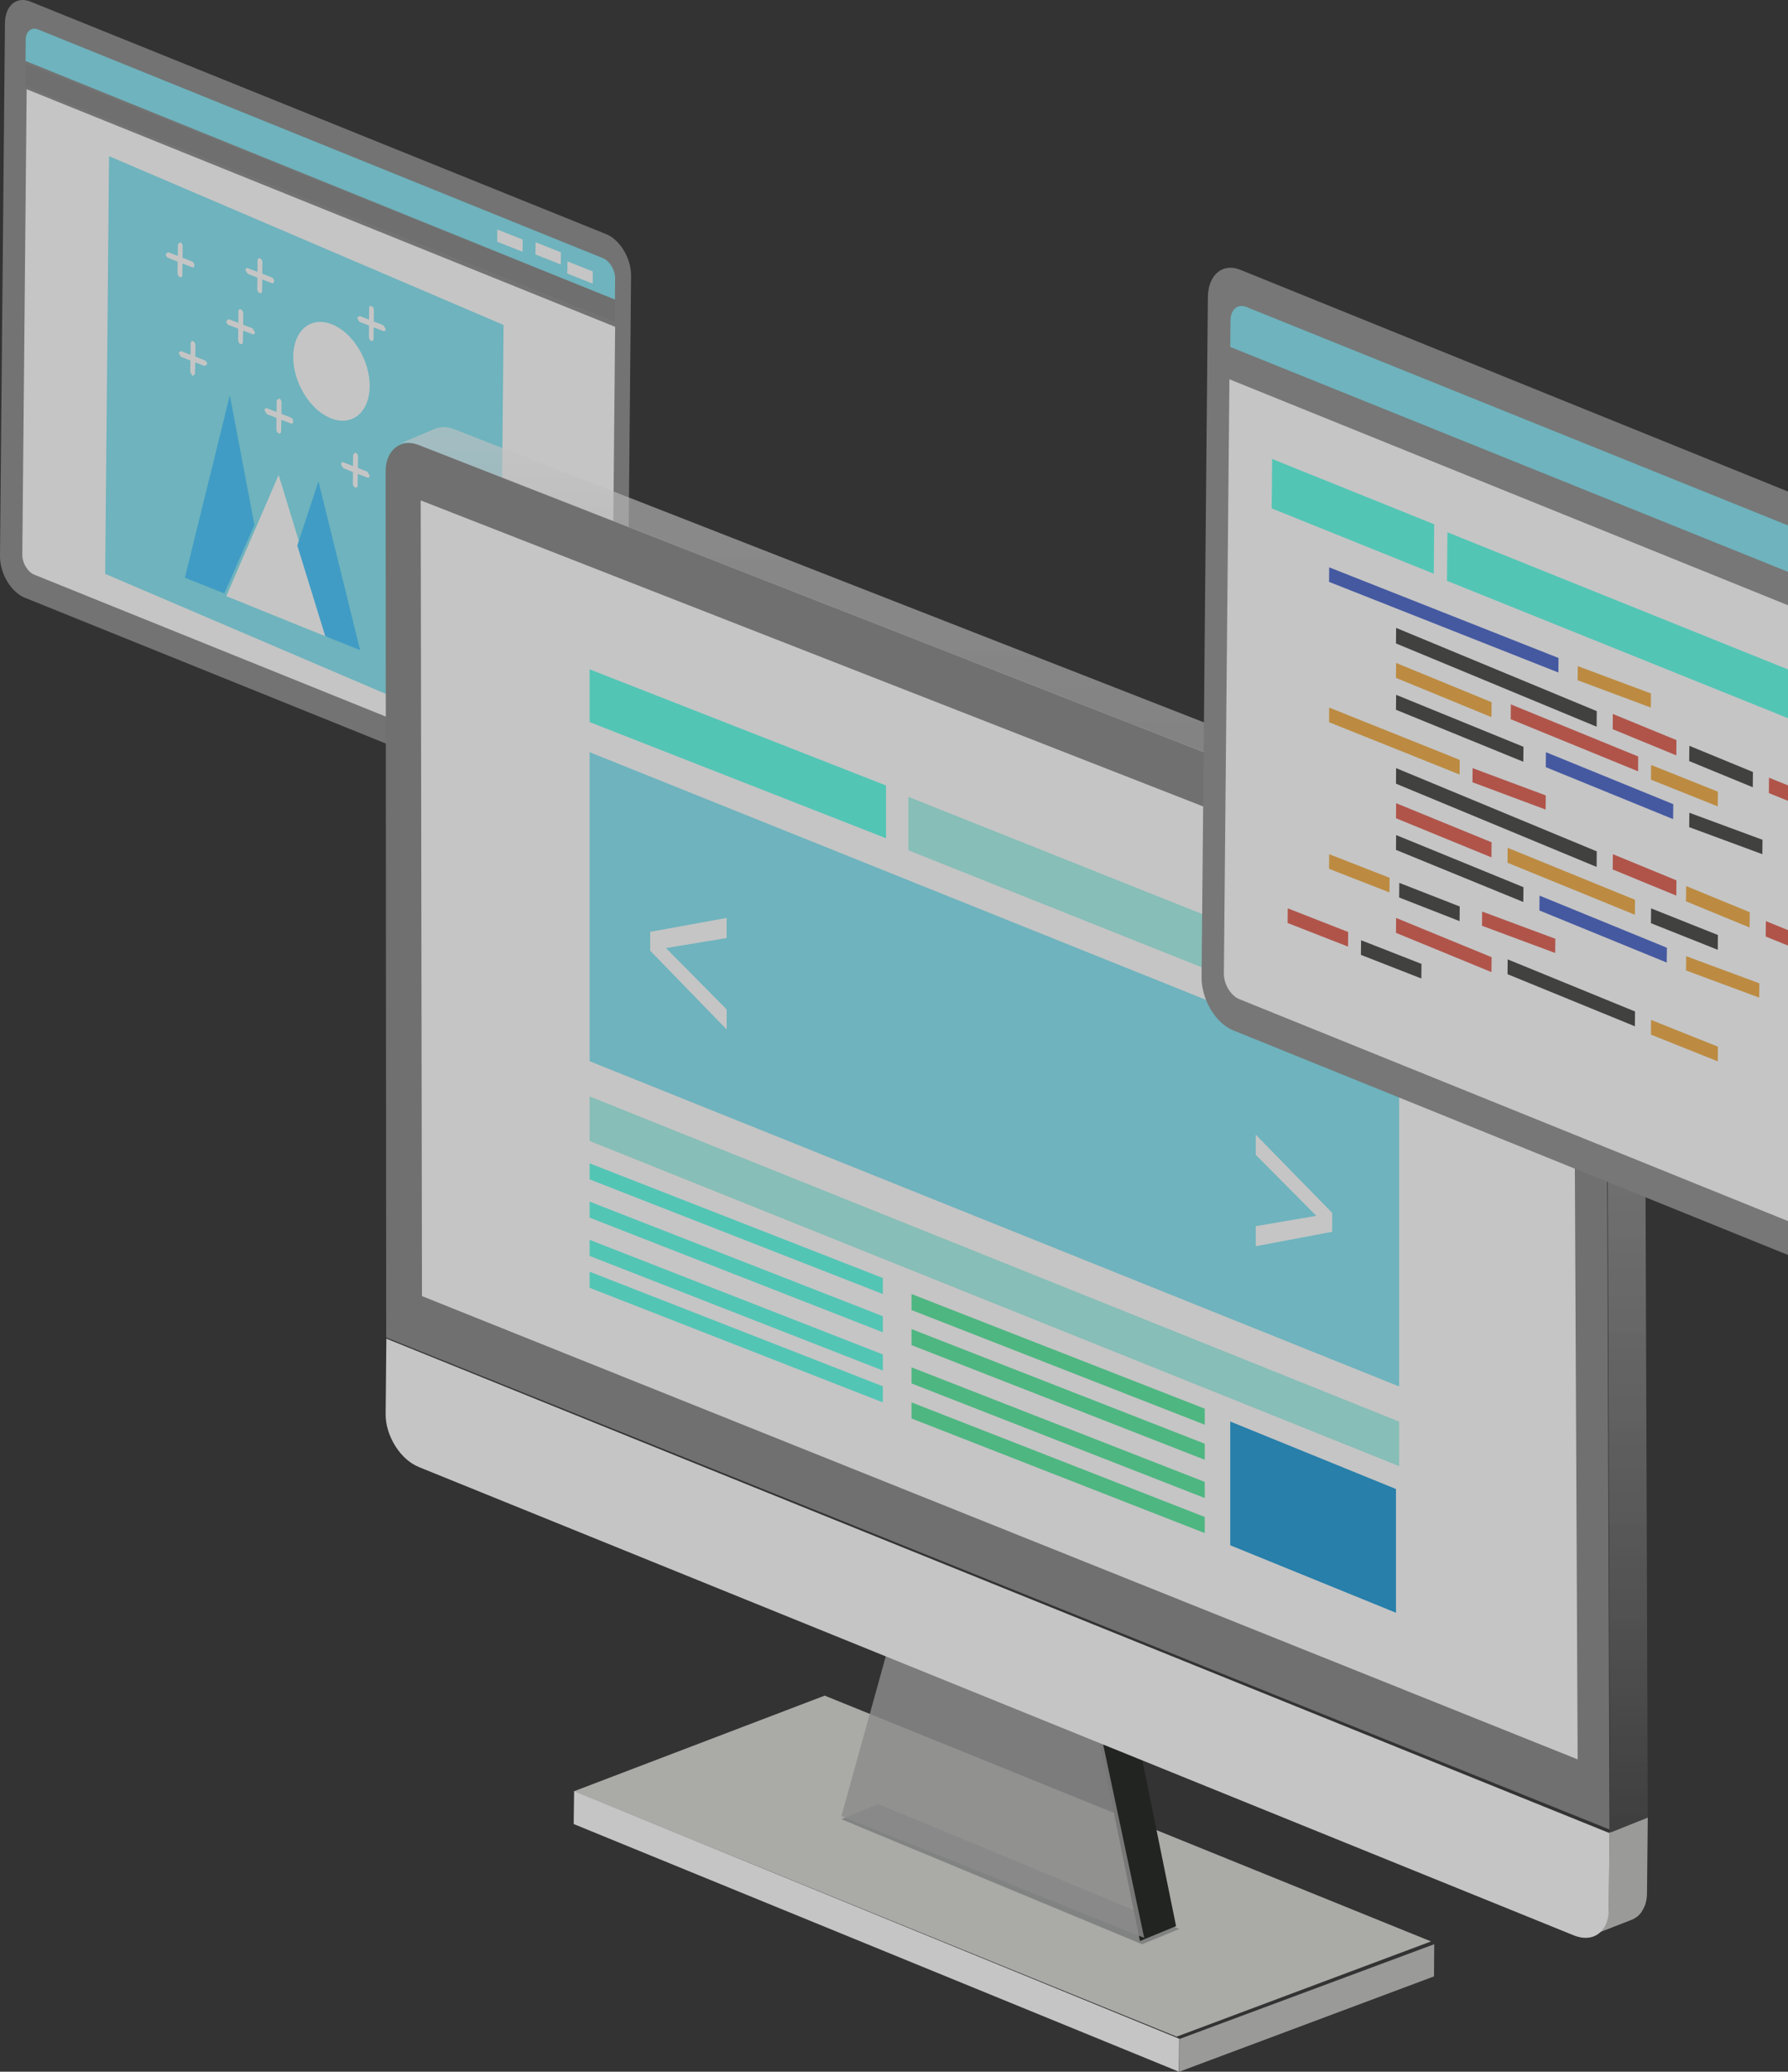 <?xml version="1.0" encoding="UTF-8"?>
<svg width="561px" height="650px" viewBox="0 0 561 650" version="1.1" xmlns="http://www.w3.org/2000/svg" xmlns:xlink="http://www.w3.org/1999/xlink">
    <rect x="0" y="0" width="561" height="650" fill="#333333" stroke="none"/>
    <!-- Generator: Sketch 43.1 (39012) - http://www.bohemiancoding.com/sketch -->
    <title>lgImageRight</title>
    <desc>Created with Sketch.</desc>
    <defs>
        <linearGradient x1="50%" y1="0%" x2="50%" y2="98.635%" id="linearGradient-1">
            <stop stop-color="#FFFFFF" stop-opacity="0.601" offset="0%"></stop>
            <stop stop-color="#444444" offset="100%"></stop>
        </linearGradient>
    </defs>
    <g id="INTERNALS" stroke="none" stroke-width="1" fill="none" fill-rule="evenodd" opacity="0.718">
        <g id="HomepageV9-V2" transform="translate(-839, -1845)">
            <g id="Section---Full-Service-Dev" transform="translate(126, 1823)">
                <g id="lgImageRight" style="mix-blend-mode: saturation;" transform="translate(713, 18)">
                    <path d="M208.995,86.167 C208.99,85.807 208.962,85.447 208.933,85.092 C208.919,84.941 208.891,84.789 208.872,84.638 C208.857,84.538 208.848,84.443 208.834,84.344 C208.81,84.226 208.805,84.112 208.786,83.994 C208.71,83.601 208.62,83.208 208.525,82.82 C208.501,82.734 208.468,82.649 208.439,82.564 C208.401,82.436 208.363,82.313 208.325,82.18 C208.249,81.944 208.188,81.712 208.107,81.48 C208.045,81.3 207.95,81.13 207.879,80.95 C207.76,80.651 207.636,80.363 207.499,80.064 C207.442,79.941 207.399,79.804 207.337,79.681 C207.266,79.539 207.171,79.411 207.095,79.274 C206.867,78.833 206.61,78.412 206.339,78.005 C206.178,77.764 206.016,77.532 205.855,77.3 C205.555,76.907 205.247,76.547 204.928,76.196 C204.805,76.054 204.691,75.889 204.558,75.761 C204.506,75.704 204.449,75.666 204.391,75.614 C204.211,75.434 204.021,75.288 203.831,75.127 C203.631,74.956 203.446,74.767 203.237,74.615 C203.142,74.54 203.037,74.483 202.938,74.416 C202.814,74.341 202.714,74.26 202.596,74.194 C202.477,74.118 202.358,74.024 202.225,73.952 C201.935,73.782 201.626,73.635 201.322,73.503 C201.28,73.484 201.237,73.465 201.189,73.451 L19.994,0.502 C19.752,0.402 19.514,0.317 19.277,0.251 C18.997,0.17 18.716,0.114 18.445,0.071 C18.203,0.028 17.97,0.019 17.728,0.009 C17.704,0.009 17.695,0.005 17.685,0.005 C17.657,0.005 17.633,0 17.604,0 C17.305,0 17.006,0.024 16.716,0.071 C16.36,0.137 16.022,0.232 15.695,0.369 C15.685,0.369 15.666,0.379 15.652,0.379 L5,4.838 C5.622,4.583 6.302,4.455 7.019,4.469 C7.043,4.469 7.071,4.474 7.095,4.474 C7.808,4.497 8.568,4.649 9.347,4.961 L190.537,77.906 C191.022,78.1 191.478,78.36 191.93,78.644 C192.048,78.72 192.167,78.796 192.291,78.876 C192.599,79.089 192.889,79.34 193.184,79.591 C193.369,79.752 193.559,79.894 193.74,80.074 C193.925,80.254 194.091,80.457 194.272,80.661 C194.595,81.006 194.908,81.371 195.198,81.764 C195.369,81.991 195.526,82.228 195.688,82.465 C195.958,82.876 196.21,83.293 196.443,83.724 C196.581,83.994 196.719,84.259 196.852,84.538 C196.989,84.822 197.108,85.116 197.222,85.414 C197.393,85.816 197.545,86.228 197.674,86.65 C197.707,86.773 197.759,86.896 197.788,87.024 C197.954,87.611 198.087,88.207 198.182,88.813 C198.196,88.903 198.206,89.002 198.215,89.097 C198.296,89.731 198.358,90.375 198.348,91.01 L196.79,258.145 C196.785,258.945 196.681,259.674 196.533,260.361 C196.5,260.498 196.467,260.626 196.443,260.753 C196.353,261.071 196.22,261.34 196.096,261.639 C195.868,262.226 195.588,262.751 195.255,263.21 C195.117,263.386 194.994,263.575 194.851,263.731 C194.348,264.276 193.792,264.73 193.141,265 L203.788,260.545 C204.444,260.271 205,259.811 205.498,259.272 C205.646,259.111 205.769,258.926 205.902,258.746 C206.24,258.287 206.525,257.766 206.748,257.179 C206.805,257.032 206.919,256.942 206.962,256.791 C207.009,256.63 207.047,256.455 207.085,256.284 C207.123,256.157 207.152,256.038 207.18,255.906 C207.209,255.778 207.252,255.659 207.275,255.527 C207.342,255.162 207.389,254.784 207.408,254.395 C207.427,254.159 207.437,253.922 207.442,253.685 L209,86.545 C209,86.418 209,86.294 208.995,86.167" id="Fill-72"></path>
                    <path d="M190.206,77.471 L9.528,4.499 C5.193,2.747 1.611,5.754 1.554,11.238 L0,178.43 C-0.047,183.909 3.449,189.782 7.789,191.534 L188.472,264.501 C192.807,266.253 196.393,263.246 196.441,257.762 L197.999,90.574 C198.052,85.091 194.546,79.218 190.206,77.471" id="Fill-74" fill="#8D8D8D"></path>
                    <path d="M189.189,85.007 L11.953,13.243 C9.837,12.387 8.09,13.87 8.057,16.519 L8,23.125 L192.938,98 L193,91.399 C193.023,88.75 191.315,85.863 189.189,85.007" id="Fill-75" fill="#86E6F4"></path>
                    <polyline id="Fill-76" fill="#FFFFFF" points="176 83.162 175.96 87 168 83.838 168.035 80 176 83.162"></polyline>
                    <polyline id="Fill-77" fill="#FFFFFF" points="164 79.162 163.96 83 156 79.838 156.035 76 164 79.162"></polyline>
                    <polyline id="Fill-78" fill="#878787" points="8.062 24 193 98.069 192.938 105 8 31.02 8.062 24"></polyline>
                    <path d="M8.365,32 L7,177.998 C6.967,180.635 8.678,183.471 10.791,184.323 L187.76,255.753 C189.878,256.609 191.621,255.17 191.645,252.533 L193,106.54 L8.365,32" id="Fill-79" fill="#FFFFFF"></path>
                    <polyline id="Fill-80" fill="#FFFFFF" points="186 89.17 185.96 93 178 89.83 178.045 86 186 89.17"></polyline>
                    <polyline id="Fill-81" fill="#86E6F4" points="34.216 53 33 184.044 156.78 237 158 105.961 34.216 53"></polyline>
                    <path d="M81.554,85.043 C82.009,85.22 82.336,85.748 82.336,86.245 L82.288,89.884 L85.276,91.031 C85.687,91.185 86.005,91.763 86,92.264 C85.99,92.711 85.664,92.978 85.252,92.824 L82.274,91.673 L82.241,95.312 C82.236,95.809 81.862,96.116 81.446,95.958 C81.038,95.8 80.707,95.222 80.707,94.725 L80.754,91.086 L77.729,89.925 L77,88.742 C77,88.241 77.336,87.97 77.748,88.132 L80.769,89.293 L80.802,85.653 C80.844,85.174 81.143,84.885 81.554,85.043" id="Fill-82" fill="#FFFFFF"></path>
                    <path d="M60.533,111.037 C60.98,111.214 61.31,111.744 61.31,112.247 L61.277,115.893 L64.232,117.044 C64.646,117.208 65.014,117.752 65,118.25 L64.208,118.849 L61.254,117.702 L61.174,121.338 L60.429,122 L59.699,120.762 L59.736,117.108 L56.73,115.938 L56,114.75 L56.749,114.138 L59.784,115.317 L59.826,111.672 C59.831,111.168 60.161,110.896 60.533,111.037" id="Fill-83" fill="#FFFFFF"></path>
                    <path d="M87.557,129 C88.011,129.172 88.328,129.703 88.328,130.206 L88.3,133.855 L91.271,135.002 C91.688,135.166 92,135.741 92,136.245 C91.995,136.748 91.664,137.015 91.248,136.857 L88.276,135.705 L88.205,139.291 C88.196,139.844 87.86,140.116 87.448,139.953 C87.036,139.794 86.71,139.268 86.719,138.715 L86.748,135.111 L83.729,133.951 L83,132.758 C83.005,132.21 83.379,131.951 83.752,132.096 L86.767,133.266 L86.804,129.612 L87.557,129" id="Fill-84" fill="#FFFFFF"></path>
                    <polyline id="Fill-85" fill="#47C6FF" points="72.111 128 79.835 168.72 70.382 190.186 85 196 58 185.26 72.111 128"></polyline>
                    <polyline id="Fill-86" fill="#FFFFFF" points="87.429 153 103 204 85.361 196.854 71 191.035 87.429 153"></polyline>
                    <polyline id="Fill-87" fill="#47C6FF" points="99.921 155 113 208 86 197.174 102.06 203.608 93.274 175.153 99.921 155"></polyline>
                    <path d="M116.575,100.045 C116.985,100.204 117.31,100.728 117.306,101.229 L117.268,104.865 L120.27,106.026 L121,107.21 C120.995,107.711 120.661,108.028 120.251,107.874 L117.254,106.713 L117.216,110.3 C117.212,110.797 116.877,111.117 116.467,110.959 C116.052,110.801 115.737,110.223 115.741,109.726 L115.77,106.135 L112.768,104.974 L112,103.727 L112.787,103.131 L115.788,104.292 L115.826,100.651 C115.826,100.154 116.165,99.887 116.575,100.045" id="Fill-88" fill="#FFFFFF"></path>
                    <path d="M104.132,105.746 C110.733,108.341 116.082,117.071 115.999,125.25 C115.921,133.381 110.451,137.858 103.859,135.263 C97.223,132.654 91.923,123.933 92.001,115.807 C92.089,107.623 97.506,103.127 104.132,105.746" id="Fill-89" fill="#FFFFFF"></path>
                    <path d="M75.559,101.045 C75.966,101.203 76.335,101.745 76.33,102.246 L76.297,105.881 L79.262,107.023 L80,108.255 C79.995,108.757 79.655,109.027 79.243,108.869 L76.278,107.727 L76.207,111.299 C76.198,111.845 75.862,112.116 75.45,111.953 C75.034,111.795 74.713,111.267 74.713,110.721 L74.75,107.136 L71.738,105.975 C71.331,105.813 70.995,105.289 71,104.738 L71.752,104.129 L74.769,105.294 L74.802,101.655 C74.812,101.158 75.138,100.887 75.559,101.045" id="Fill-90" fill="#FFFFFF"></path>
                    <path d="M56.538,80 C56.985,80.177 57.31,80.705 57.31,81.206 L57.272,84.87 L60.266,86.044 C60.675,86.203 61,86.731 61,87.236 C60.986,87.792 60.666,88.01 60.242,87.851 L57.253,86.677 L57.215,90.345 C57.206,90.85 56.877,91.123 56.429,90.946 C56.062,90.805 55.695,90.254 55.7,89.753 L55.733,86.085 L52.73,84.915 C52.362,84.77 51.995,84.224 52,83.723 L52.748,83.109 L55.789,84.296 L55.827,80.628 L56.538,80" id="Fill-91" fill="#FFFFFF"></path>
                    <path d="M111.557,146 C111.964,146.164 112.333,146.706 112.328,147.156 L112.295,150.831 L115.267,151.983 L116,153.226 C115.991,153.727 115.659,154.004 115.243,153.845 L112.276,152.688 L112.205,156.335 C112.196,156.841 111.86,157.114 111.443,156.955 C111.027,156.795 110.71,156.263 110.71,155.762 L110.748,152.097 L107.733,150.922 L107,149.729 C107,149.173 107.341,148.9 107.757,149.064 L110.762,150.234 L110.8,146.565 L111.557,146" id="Fill-92" fill="#FFFFFF"></path>
                    <polyline id="Fill-93" fill="#D9D9D4" points="180 566.04 258.752 536 449 613.116 369.171 643 180 566.04"></polyline>
                    <polyline id="Fill-94" fill="#A0A2A1" points="264 574.766 275.571 570 370 609.224 358.353 614 264 574.766"></polyline>
                    <polyline id="Fill-95" fill="#C3C4C1" points="370.076 643.733 450 614 449.929 624.094 370 654 370.076 643.733"></polyline>
                    <polyline id="Fill-96" fill="#FFFFFF" points="370 643.65 369.905 654 180 576.288 180.133 566 370 643.65"></polyline>
                    <polyline id="Fill-97" fill="#1C1E1B" points="345 550.699 356.315 546 369 608.32 357.676 613 345 550.699"></polyline>
                    <polyline id="Fill-98" fill-opacity="0.819" fill="#AFAFAF" points="345.873 550.106 359 612 264 573.803 278.103 523 345.873 550.106"></polyline>
                    <path d="M505.001,578.713 L504.755,602.652 C504.755,603.449 504.683,604.213 504.548,604.935 C504.529,604.996 504.509,605.048 504.5,605.11 C504.389,605.656 504.22,606.154 504.027,606.653 C503.849,607.146 503.603,607.592 503.352,608.024 C503.226,608.233 503.135,608.451 502.995,608.646 C502.561,609.239 502.059,609.776 501.456,610.207 C500.993,610.535 500.511,610.801 500,611 C503.998,609.439 507.996,607.877 511.999,606.311 C512.51,606.102 512.997,605.841 513.455,605.504 C514.058,605.072 514.56,604.541 514.999,603.952 C515.134,603.758 515.24,603.53 515.36,603.326 C515.616,602.894 515.857,602.448 516.035,601.959 C516.069,601.864 516.142,601.788 516.17,601.693 C516.301,601.294 516.407,600.872 516.494,600.44 C516.503,600.364 516.537,600.298 516.547,600.222 C516.547,600.203 516.556,600.193 516.561,600.184 C516.643,599.733 516.696,599.277 516.725,598.817 C516.754,598.537 516.754,598.247 516.764,597.958 L517,574 L505.001,578.713" id="Fill-99" fill="#C3C4C1"></path>
                    <path d="M505,579.134 L504.758,603.142 C504.739,606.374 503.673,609.135 501.516,610.72 C499.364,612.305 496.562,612.352 493.803,611.224 L131.481,464.305 C128.756,463.206 126.054,460.936 124.03,457.685 C121.982,454.424 120.972,450.869 121.001,447.689 L121.223,424 L505,579.134" id="Fill-100" fill="#FFFFFF"></path>
                    <path d="M500.942,291.798 C498.823,288.525 496.049,286.209 493.285,285.134 L131.705,143.691 C128.984,142.62 126.258,142.758 124.191,144.358 C122.09,145.95 121.024,148.621 121,151.784 L121.175,423.642 L505,578 L504.019,301.8 C504.042,298.594 503.042,295.07 500.942,291.798" id="Fill-101" fill="#888888"></path>
                    <polyline id="Fill-102" fill="#FFFFFF" points="493.802 302.51 495 556 132.395 410.65 132 161 493.802 302.51"></polyline>
                    <path d="M516.007,296.767 C516.002,296.34 515.979,295.908 515.931,295.471 C515.912,295.305 515.879,295.129 515.86,294.963 C515.841,294.839 515.826,294.716 515.803,294.592 C515.784,294.445 515.774,294.307 515.746,294.16 C515.655,293.704 515.551,293.244 515.427,292.783 C515.404,292.669 515.351,292.555 515.328,292.446 C515.275,292.275 515.218,292.104 515.161,291.928 C515.085,291.686 515.024,291.449 514.929,291.202 C514.819,290.903 514.672,290.622 514.553,290.333 C514.42,290.024 514.292,289.706 514.14,289.388 C514.083,289.264 514.04,289.146 513.978,289.022 C513.669,288.4 513.313,287.797 512.928,287.194 C512.173,286.021 511.318,285.019 510.42,284.107 C510.32,283.998 510.225,283.851 510.135,283.746 C509.983,283.618 509.845,283.518 509.707,283.4 C509.403,283.12 509.104,282.873 508.795,282.635 C508.605,282.474 508.424,282.293 508.234,282.156 C508.035,282.013 507.826,281.899 507.617,281.761 C507.45,281.657 507.279,281.538 507.113,281.434 C506.994,281.367 506.875,281.282 506.766,281.22 C506.324,280.978 505.892,280.759 505.455,280.584 C505.388,280.56 505.322,280.536 505.26,280.508 L142.593,138.684 C142.251,138.556 141.904,138.437 141.558,138.342 C141.448,138.309 141.334,138.294 141.225,138.271 C141.068,138.233 140.916,138.199 140.759,138.176 C140.631,138.138 140.498,138.109 140.36,138.085 C140.147,138.057 139.947,138.057 139.733,138.043 C139.591,138.028 139.453,138.005 139.325,138.009 C139.268,138.009 139.22,138 139.173,138 C138.754,138 138.351,138.033 137.942,138.1 C137.942,138.1 137.942,138.1 137.937,138.104 C137.852,138.123 137.78,138.152 137.695,138.171 C137.31,138.252 136.93,138.347 136.574,138.489 L125.062,143.323 C125.043,143.328 125.024,143.338 125,143.347 C125.394,143.186 125.803,143.076 126.216,142.996 C126.288,142.977 126.349,142.948 126.425,142.934 C126.881,142.858 127.342,142.834 127.817,142.844 C127.946,142.844 128.069,142.858 128.197,142.867 C128.549,142.896 128.901,142.934 129.262,143.005 C129.409,143.034 129.552,143.062 129.699,143.095 C130.155,143.205 130.621,143.338 131.077,143.523 L493.439,285.347 C494.062,285.589 494.684,285.907 495.302,286.273 C495.463,286.377 495.629,286.486 495.796,286.586 C496.204,286.861 496.594,287.156 496.993,287.474 C497.288,287.707 497.592,287.963 497.882,288.224 C498.124,288.452 498.361,288.704 498.599,288.946 C499.497,289.853 500.357,290.86 501.112,292.028 C501.573,292.759 501.967,293.495 502.324,294.246 C502.462,294.535 502.585,294.83 502.709,295.119 C502.951,295.685 503.184,296.259 503.36,296.824 C503.407,296.962 503.45,297.1 503.493,297.237 C503.706,297.973 503.868,298.705 503.982,299.431 C504.001,299.545 504.02,299.659 504.029,299.778 C504.139,300.542 504.201,301.316 504.196,302.057 L505.179,579 L517,574.285 L516.012,297.233 C516.012,297.076 516.012,296.919 516.007,296.767" id="Fill-103" fill="url(#linearGradient-1)"></path>
                    <polyline id="Fill-105" fill="#60FFE9" points="278 267 185 230.556 185 214 278 250.444 278 267"></polyline>
                    <polyline id="Fill-106" fill="#86E6F4" points="439 439 185 336.955 185 240 439 342.05 439 439"></polyline>
                    <polyline id="Fill-107" fill="#A9F5EB" points="439 464 185 361.968 185 348 439 450.028 439 464"></polyline>
                    <polyline id="Fill-108" fill="#239DDA" points="438 510 386 488.829 386 450 438 471.176 438 510"></polyline>
                    <polyline id="Fill-109" fill="#60FFE9" points="277 410 185 374.03 185 369 277 404.975 277 410"></polyline>
                    <polyline id="Fill-110" fill="#60FFE9" points="277 422 185 386.034 185 381 277 416.966 277 422"></polyline>
                    <polyline id="Fill-111" fill="#60FFE9" points="277 434 185 398.05 185 393 277 428.95 277 434"></polyline>
                    <polyline id="Fill-112" fill="#60FFE9" points="277 444 185 408.05 185 403 277 438.946 277 444"></polyline>
                    <polyline id="Fill-113" fill="#59EAA0" points="378 451 286 415.026 286 410 378 445.97 378 451"></polyline>
                    <polyline id="Fill-114" fill="#59EAA0" points="378 462 286 426.034 286 421 378 456.966 378 462"></polyline>
                    <polyline id="Fill-115" fill="#59EAA0" points="378 474 286 438.05 286 433 378 468.945 378 474"></polyline>
                    <polyline id="Fill-116" fill="#59EAA0" points="378 485 286 449.051 286 444 378 479.949 378 485"></polyline>
                    <polyline id="Fill-117" fill="#A9F5EB" points="441 333 285 270.776 285 254 441 316.22 441 333"></polyline>
                    <polyline id="Fill-118" fill="#FFFFFF" points="204 302.279 204 296.366 228 292 228 298.314 208.957 301.457 228 320.71 228 327 204 302.279"></polyline>
                    <polyline id="Fill-119" fill="#FFFFFF" points="418 390.47 394 395 394 388.71 413.001 385.461 394 366.324 394 360 418 384.557 418 390.47"></polyline>
                    <path d="M642.995,192.901 C642.99,192.445 642.952,191.985 642.914,191.53 C642.895,191.34 642.862,191.146 642.833,190.956 C642.814,190.828 642.805,190.704 642.786,190.576 C642.757,190.429 642.748,190.282 642.724,190.13 C642.629,189.627 642.515,189.129 642.391,188.631 C642.358,188.522 642.32,188.418 642.286,188.309 C642.239,188.147 642.191,187.986 642.134,187.82 C642.044,187.521 641.963,187.222 641.858,186.928 C641.782,186.696 641.663,186.477 641.568,186.25 C641.421,185.87 641.264,185.495 641.088,185.125 C641.011,184.964 640.959,184.789 640.883,184.632 C640.788,184.452 640.669,184.29 640.569,184.115 C640.279,183.55 639.951,183.01 639.603,182.492 C639.403,182.184 639.199,181.885 638.99,181.591 C638.614,181.093 638.214,180.633 637.805,180.182 C637.653,180.007 637.51,179.793 637.339,179.627 C637.272,179.556 637.196,179.508 637.129,179.442 C636.901,179.219 636.654,179.029 636.411,178.821 C636.159,178.607 635.921,178.36 635.655,178.166 C635.531,178.071 635.398,178 635.274,177.914 C635.122,177.815 634.984,177.72 634.841,177.63 C634.684,177.535 634.532,177.416 634.365,177.321 C633.994,177.108 633.599,176.918 633.214,176.752 C633.162,176.728 633.105,176.705 633.043,176.681 L402.11,83.64 C401.806,83.517 401.497,83.408 401.197,83.323 C400.84,83.218 400.483,83.142 400.136,83.085 C399.827,83.038 399.527,83.024 399.223,83.014 C399.194,83.014 399.18,83.005 399.166,83.005 C399.127,83.005 399.099,83 399.066,83 C398.68,83 398.3,83.033 397.933,83.09 C397.481,83.171 397.049,83.299 396.63,83.465 C396.616,83.47 396.592,83.479 396.573,83.484 L383,89.172 C383.794,88.845 384.656,88.683 385.578,88.698 C385.602,88.698 385.64,88.702 385.669,88.707 C386.582,88.736 387.543,88.93 388.538,89.329 L619.47,182.369 C620.088,182.611 620.669,182.948 621.249,183.308 C621.392,183.403 621.544,183.503 621.701,183.603 C622.096,183.878 622.472,184.196 622.843,184.518 C623.076,184.717 623.319,184.907 623.552,185.135 C623.785,185.358 623.999,185.623 624.232,185.875 C624.641,186.321 625.041,186.786 625.412,187.289 C625.631,187.578 625.831,187.877 626.035,188.185 C626.378,188.702 626.696,189.234 626.991,189.789 C627.167,190.13 627.348,190.472 627.52,190.823 C627.691,191.188 627.843,191.563 627.99,191.943 C628.205,192.46 628.4,192.982 628.566,193.518 C628.609,193.679 628.671,193.835 628.709,193.992 C628.918,194.742 629.089,195.505 629.208,196.274 C629.227,196.397 629.237,196.516 629.251,196.639 C629.361,197.455 629.432,198.271 629.422,199.078 L627.434,412.257 C627.424,413.277 627.301,414.211 627.11,415.079 C627.068,415.255 627.029,415.416 626.991,415.587 C626.877,415.99 626.706,416.332 626.559,416.711 C626.264,417.461 625.907,418.13 625.474,418.718 C625.307,418.946 625.15,419.178 624.965,419.378 C624.327,420.075 623.618,420.654 622.786,421 L636.359,415.317 C637.191,414.966 637.905,414.387 638.533,413.694 C638.723,413.49 638.885,413.248 639.051,413.025 C639.484,412.437 639.841,411.778 640.131,411.023 C640.203,410.838 640.341,410.72 640.402,410.525 C640.464,410.326 640.507,410.093 640.559,409.885 C640.602,409.719 640.645,409.567 640.683,409.401 C640.716,409.235 640.769,409.088 640.802,408.912 C640.888,408.452 640.945,407.973 640.973,407.47 C640.997,407.171 641.007,406.872 641.011,406.564 L643,193.385 C643,193.223 643,193.062 642.995,192.901" id="Fill-120"></path>
                    <path d="M619.084,181.735 L389.124,88.637 C383.609,86.401 379.047,90.237 378.981,97.229 L377.001,310.546 C376.939,317.543 381.387,325.029 386.911,327.265 L616.872,420.363 C622.391,422.599 626.953,418.763 627.019,411.766 L628.999,198.454 C629.07,191.457 624.608,183.971 619.084,181.735" id="Fill-122" fill="#929292"></path>
                    <path d="M617.143,191.493 L391.051,100.31 C388.345,99.218 386.119,101.107 386.081,104.474 L386,112.863 L621.928,208 L622,199.616 C622.033,196.25 619.854,192.58 617.143,191.493" id="Fill-123" fill="#86E6F4"></path>
                    <polyline id="Fill-126" fill="#929292" points="386.081 113 622 208.094 621.914 217 386 122.015 386.081 113"></polyline>
                    <path d="M385.741,123 L384,309.408 C383.963,312.775 386.144,316.389 388.839,317.481 L614.321,408.681 C617.02,409.783 619.24,407.94 619.273,404.573 L621,218.165 L385.741,123" id="Fill-127" fill="#FFFFFF"></path>
                    <polyline id="Fill-128" fill="#60FFE9" points="450 168.495 449.855 184 399 163.505 399.141 148 450 168.495"></polyline>
                    <polyline id="Fill-129" fill="#474846" points="553 267.481 552.95 272 530 263.519 530.045 259 553 267.481"></polyline>
                    <polyline id="Fill-130" fill="#F2AE47" points="436 279.41 435.957 284 417 276.59 417.043 272 436 279.41"></polyline>
                    <polyline id="Fill-131" fill="#474846" points="458 288.411 457.952 293 439 285.589 439.043 281 458 288.411"></polyline>
                    <polyline id="Fill-132" fill="#E26154" points="423 296.408 422.957 301 404 293.587 404.048 289 423 296.408"></polyline>
                    <polyline id="Fill-133" fill="#E26154" points="468 304.314 467.958 309 438 296.681 438.038 292 468 304.314"></polyline>
                    <polyline id="Fill-134" fill="#474846" points="446 306.418 445.952 311 427 303.592 427.053 299 446 306.418"></polyline>
                    <polyline id="Fill-135" fill="#E26154" points="488 298.537 487.951 303 465 294.463 465.034 290 488 298.537"></polyline>
                    <polyline id="Fill-136" fill="#4D69CD" points="523 301.348 522.953 306 483 289.657 483.042 285 523 301.348"></polyline>
                    <polyline id="Fill-137" fill="#474846" points="539 297.355 538.962 302 518 293.65 518.043 289 539 297.355"></polyline>
                    <polyline id="Fill-138" fill="#F2AE47" points="549 290.205 548.952 295 529 286.79 529.048 282 549 290.205"></polyline>
                    <polyline id="Fill-139" fill="#E26154" points="589 307.166 588.956 312 554 297.834 554.044 293 589 307.166"></polyline>
                    <polyline id="Fill-140" fill="#E26154" points="468 268.269 467.953 273 438 260.726 438.042 256 468 268.269"></polyline>
                    <polyline id="Fill-141" fill="#474846" points="513 321.351 512.958 326 473 309.653 473.038 305 513 321.351"></polyline>
                    <polyline id="Fill-142" fill="#F2AE47" points="539 332.388 538.957 337 518 328.612 518.033 324 539 332.388"></polyline>
                    <polyline id="Fill-143" fill="#474846" points="478 282.352 477.948 287 438 270.652 438.047 266 478 282.352"></polyline>
                    <polyline id="Fill-144" fill="#F2AE47" points="552 312.512 551.955 317 529 308.483 529.05 304 552 312.512"></polyline>
                    <polyline id="Fill-145" fill="#E26154" points="485 253.566 484.951 258 462 249.434 462.044 245 485 253.566"></polyline>
                    <polyline id="Fill-146" fill="#474846" points="478 238.307 477.953 243 438 226.693 438.047 222 478 238.307"></polyline>
                    <polyline id="Fill-147" fill="#F2AE47" points="513 286.306 512.962 291 473 274.689 473.038 270 513 286.306"></polyline>
                    <polyline id="Fill-148" fill="#474846" points="501 227.117 500.957 232 438 205.883 438.043 201 501 227.117"></polyline>
                    <polyline id="Fill-149" fill="#E26154" points="590 262.162 589.951 267 555 252.833 555.039 248 590 262.162"></polyline>
                    <polyline id="Fill-150" fill="#F2AE47" points="468 224.309 467.953 229 438 216.686 438.042 212 468 224.309"></polyline>
                    <polyline id="Fill-151" fill="#60FFE9" points="454.138 171 454 186.229 609.857 249 610 233.767 454.138 171"></polyline>
                    <polyline id="Fill-152" fill="#F2AE47" points="417 230.596 457.957 247 458 242.404 417.038 226 417 230.596"></polyline>
                    <polyline id="Fill-153" fill="#474846" points="501 271.118 500.952 276 438 249.882 438.043 245 501 271.118"></polyline>
                    <polyline id="Fill-154" fill="#4D69CD" points="489 210.436 488.957 215 417 186.564 417.043 182 489 210.436"></polyline>
                    <polyline id="Fill-155" fill="#E26154" points="526 280.21 525.948 285 506 276.79 506.048 272 526 280.21"></polyline>
                    <polyline id="Fill-156" fill="#E26154" points="514 241.348 513.962 246 474 229.652 474.038 225 514 241.348"></polyline>
                    <polyline id="Fill-157" fill="#4D69CD" points="525 256.303 524.953 261 485 244.697 485.042 240 525 256.303"></polyline>
                    <polyline id="Fill-158" fill="#F2AE47" points="518 221.57 517.966 226 495 217.425 495.044 213 518 221.57"></polyline>
                    <polyline id="Fill-159" fill="#E26154" points="526 236.208 525.952 241 506 232.787 506.038 228 526 236.208"></polyline>
                    <polyline id="Fill-160" fill="#F2AE47" points="539 252.385 538.952 257 518 248.615 518.048 244 539 252.385"></polyline>
                    <polyline id="Fill-161" fill="#474846" points="550 246.21 549.952 251 530 242.79 530.052 238 550 246.21"></polyline>
                </g>
            </g>
        </g>
    </g>
</svg>